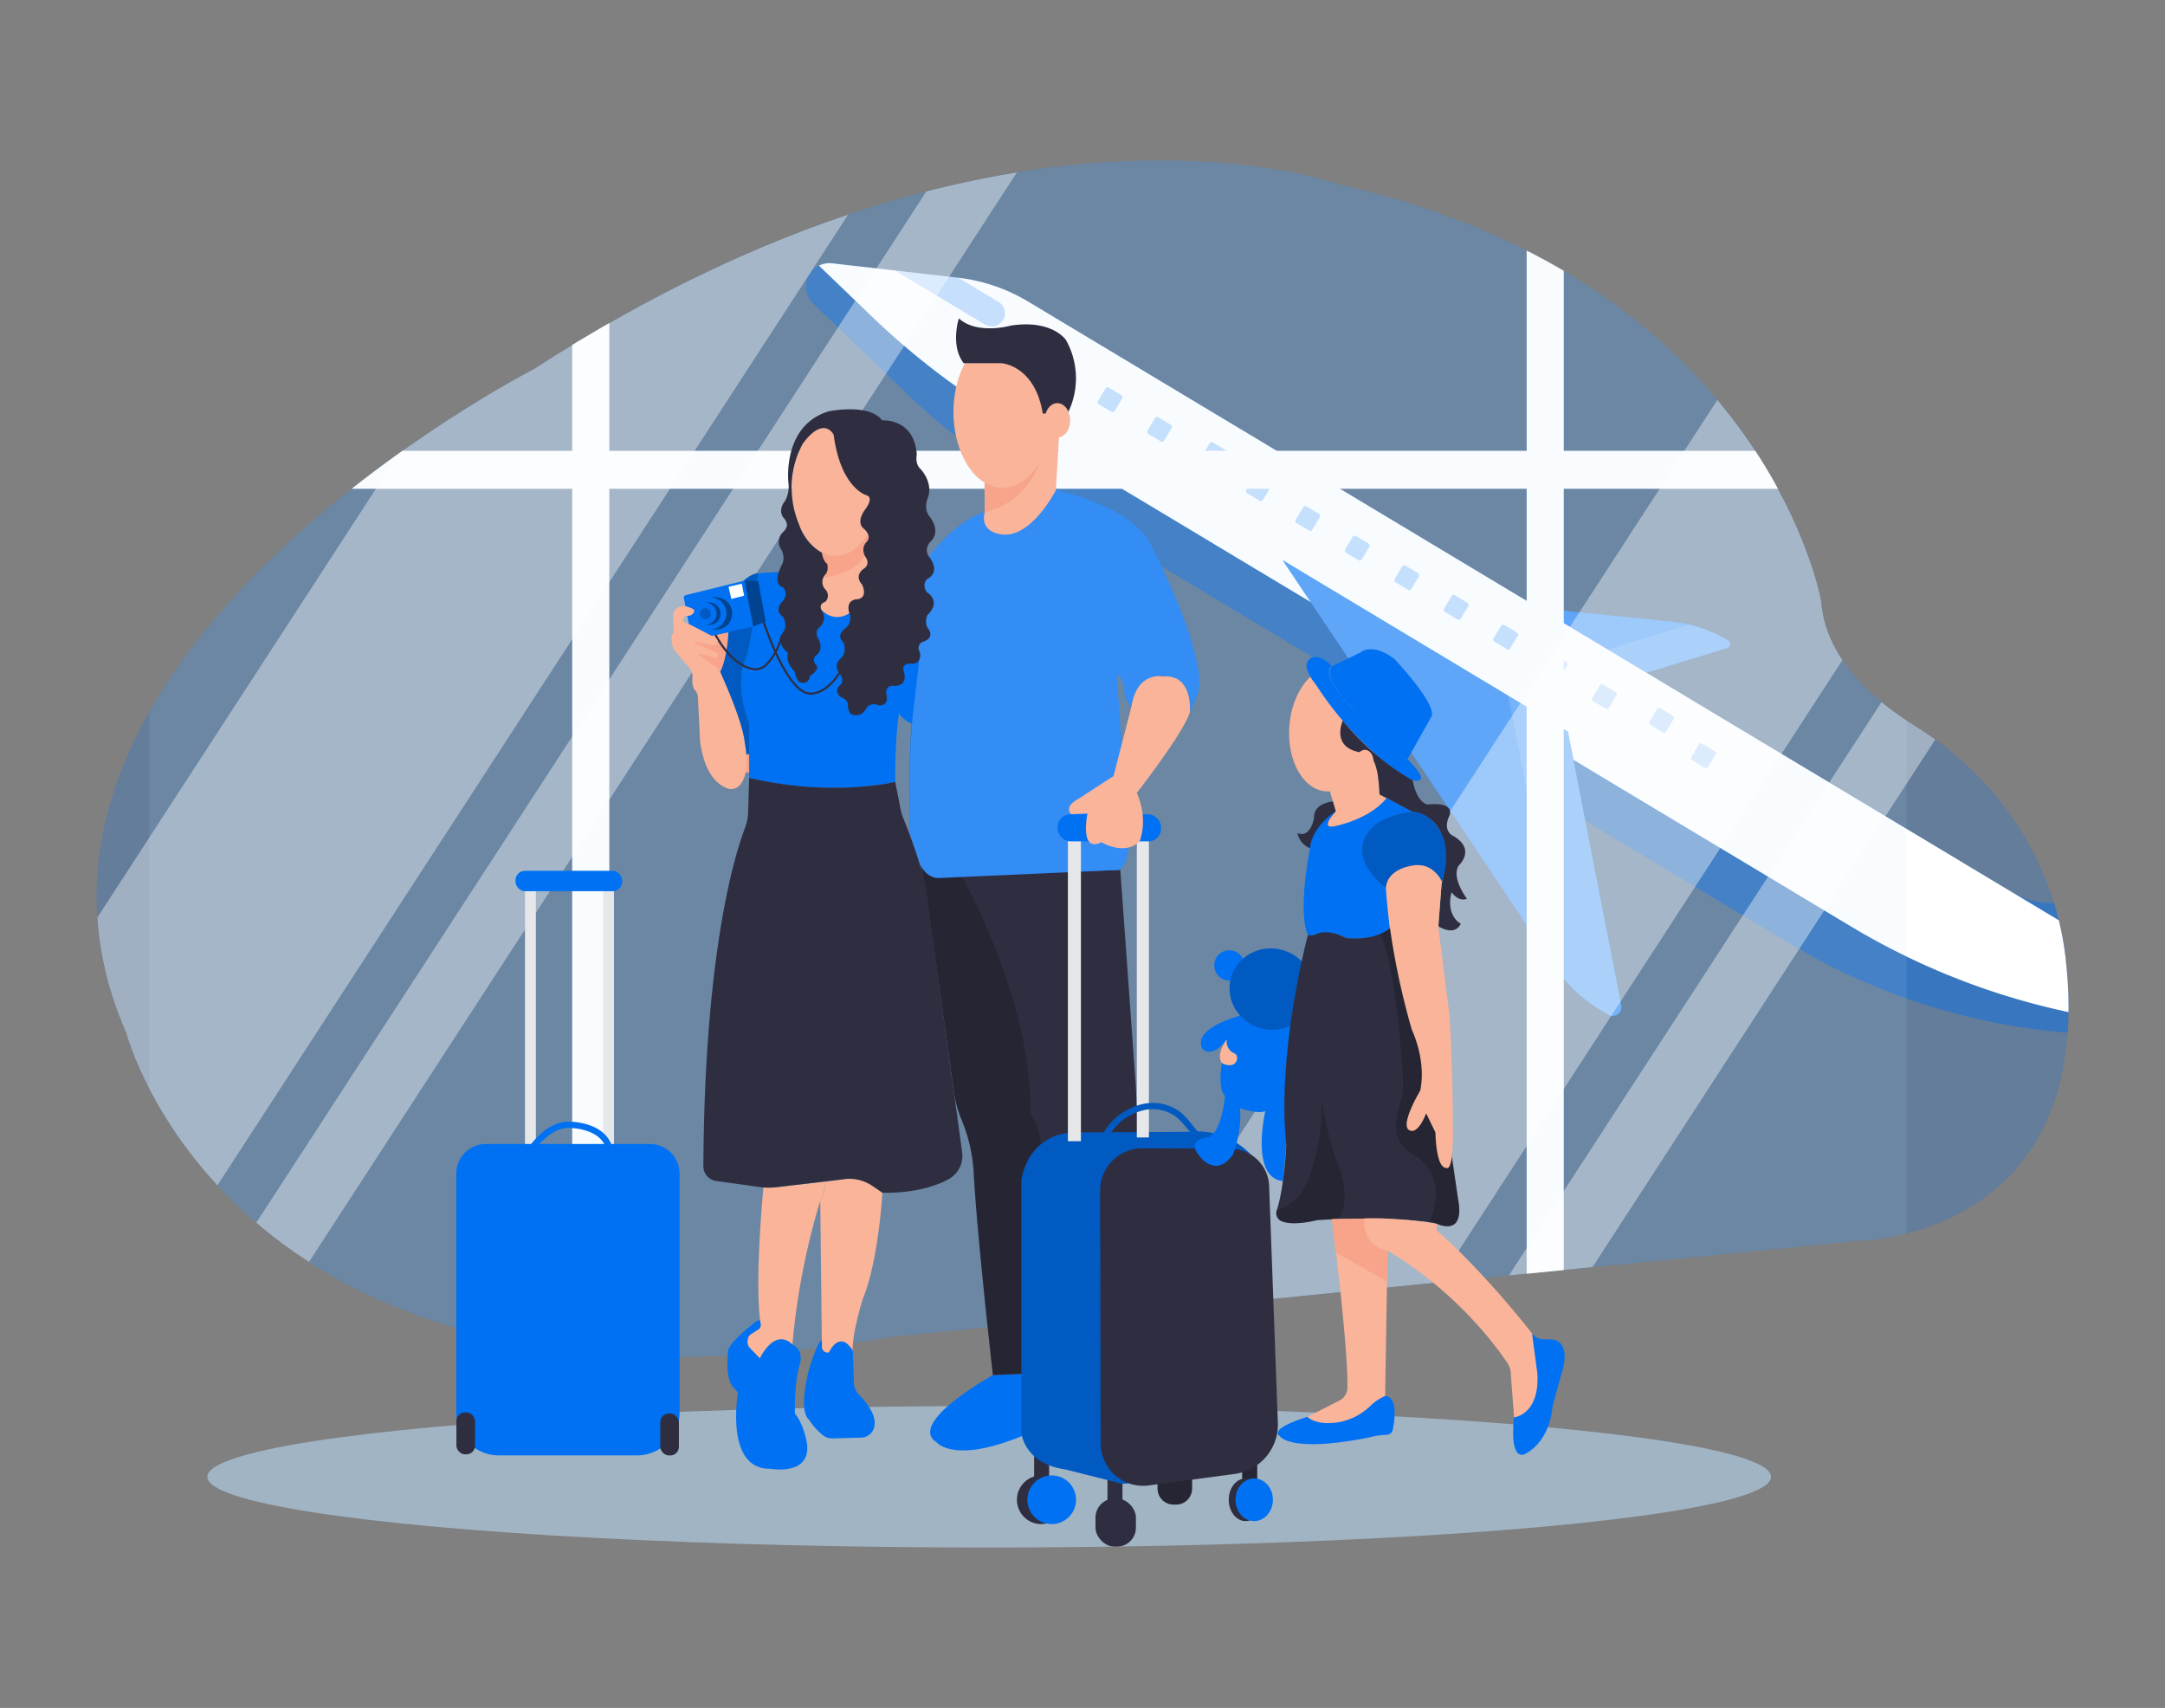  <!DOCTYPE svg PUBLIC "-//W3C//DTD SVG 1.1//EN" "http://www.w3.org/Graphics/SVG/1.1/DTD/svg11.dtd">
<svg id="fc4a0d9a-3c56-4cab-9c75-a9aad3df7d95" data-name="Layer 1" xmlns="http://www.w3.org/2000/svg" xmlns:xlink="http://www.w3.org/1999/xlink" width="865.76" height="682.89" viewBox="0 0 865.76 682.89">
<rect x="0" y="0" width="865.76" height="682.89" fill="#808080" stroke="none"/>
<defs>
<clipPath id="a6f0c901-fb97-4cff-aac7-ab37a27326d8">
<path id="e4149f13-a63b-4ecc-9778-cb17953cac0b" data-name="SVGID" d="M213.49,147.54S-15.11,264.24,50.43,412.91c0,0,43.17,167.86,306.94,121.5L744.23,496S838.76,494.9,826,383c-4.4-38.39-26.88-72.14-59.74-92.48-18-11.16-35.75-27.45-37.86-49a23.26,23.26,0,0,0-.43-2.88C724.64,223.71,694.64,109.83,536.41,74,536.41,74,403.73,24.45,213.49,147.54Z" fill="#0071f2" opacity="0.23" data-primary="true"/>
</clipPath>
<style xmlns="http://www.w3.org/1999/xhtml">*, ::after, ::before { box-sizing: border-box; }
img, svg { vertical-align: middle; }
</style>
<style xmlns="http://www.w3.org/1999/xhtml">*, body, html { -webkit-font-smoothing: antialiased; }
img, svg { max-width: 100%; }
</style>
</defs>
<path id="a0adbed9-e3f6-4d75-b2a6-34748ce83bc1" data-name="SVGID" d="M213.49,147.54S-15.11,264.24,50.43,412.91c0,0,43.17,167.86,306.94,121.5L744.23,496S838.76,494.9,826,383c-4.4-38.39-26.88-72.14-59.74-92.48-18-11.16-35.75-27.45-37.86-49a23.26,23.26,0,0,0-.43-2.88C724.64,223.71,694.64,109.83,536.41,74,536.41,74,403.73,24.45,213.49,147.54Z" fill="#0071f2" opacity="0.23" data-primary="true"/>
<g clip-path="url(#a6f0c901-fb97-4cff-aac7-ab37a27326d8)">
<path d="M546.05,236.25l74.09,44.48,70.56-21.61a1.7,1.7,0,0,0,.37-3.09h0a54.45,54.45,0,0,0-22.62-7.5Z" fill="#0071f2" data-primary="true"/>
<path d="M546.05,236.25l74.09,44.48,70.56-21.61a1.7,1.7,0,0,0,.37-3.09h0a54.45,54.45,0,0,0-22.62-7.5Z" fill="#fff" opacity="0.43"/>
<path d="M675.46,249.72,609.3,270,554.52,237.1l113.93,11.43A54.86,54.86,0,0,1,675.46,249.72Z" fill="#0071f2" opacity="0.22" data-primary="true"/>
<path d="M803.13,356l1,.57a31.31,31.31,0,0,0,23.22,3.64l83.58-19.5a13.47,13.47,0,0,1,10,1.57l4.78,2.87a1.79,1.79,0,0,1,.51,2.6l-42.34,56.67-6.14,8.15-79.76-47.87Z" fill="#0071f2" opacity="0.43" data-primary="true"/>
<path d="M715.73,377.27l-304.88-183a272,272,0,0,1-48.43-37.06l-37.23-35.8a9,9,0,0,1-1.42-1.73h0a9.41,9.41,0,0,1,9-14.41L382.86,111A70,70,0,0,1,411,120.49L878.77,401.25a6,6,0,0,1,2.42,2.77h0a6,6,0,0,1-5,8.27l-9.47.72A255.75,255.75,0,0,1,715.73,377.27Z" fill="#0071f2" opacity="0.43" data-primary="true"/>
<path d="M740.26,370.47l-338-202.9a301,301,0,0,1-53.69-41.09l-21.08-20.26a9.34,9.34,0,0,1,5.33-.94L382.86,111A70,70,0,0,1,411,120.49L878.77,401.25a6,6,0,0,1,2.42,2.77,5.93,5.93,0,0,1-1.54,6.76A283.45,283.45,0,0,1,740.26,370.47Z" fill="#fff"/>
<path d="M393.87,129.76l-36.06-21.64,25.1,2.75,16.39,9.83a5.29,5.29,0,0,1,1.81,7.25h0A5.28,5.28,0,0,1,393.87,129.76Z" fill="#0071f2" opacity="0.22" data-primary="true"/>
<g opacity="0.22">
<rect x="440.04" y="155.92" width="7.76" height="7.76" rx="0.89" transform="translate(145.56 -205.69) rotate(30.98)" fill="#0071f2" data-primary="true"/>
<rect x="459.81" y="167.79" width="7.76" height="7.76" rx="0.89" transform="translate(154.45 -214.15) rotate(30.97)" fill="#0071f2" data-primary="true"/>
<rect x="479.58" y="179.65" width="7.76" height="7.76" rx="0.89" transform="matrix(0.86, 0.51, -0.51, 0.86, 163.39, -222.64)" fill="#0071f2" data-primary="true"/>
<rect x="499.35" y="191.52" width="7.76" height="7.76" rx="0.89" transform="translate(172.3 -231.11) rotate(30.97)" fill="#0071f2" data-primary="true"/>
<rect x="519.12" y="203.39" width="7.76" height="7.76" rx="0.89" transform="translate(181.26 -239.62) rotate(30.98)" fill="#0071f2" data-primary="true"/>
<rect x="538.89" y="215.25" width="7.76" height="7.76" rx="0.89" transform="translate(190.19 -248.1) rotate(30.98)" fill="#0071f2" data-primary="true"/>
<rect x="558.66" y="227.12" width="7.76" height="7.76" rx="0.89" transform="translate(199.08 -256.56) rotate(30.97)" fill="#0071f2" data-primary="true"/>
<rect x="578.43" y="238.98" width="7.76" height="7.76" rx="0.89" transform="translate(208 -265.04) rotate(30.97)" fill="#0071f2" data-primary="true"/>
<rect x="598.2" y="250.85" width="7.76" height="7.76" rx="0.89" transform="translate(216.93 -273.52) rotate(30.97)" fill="#0071f2" data-primary="true"/>
<rect x="617.97" y="262.72" width="7.76" height="7.76" rx="0.89" transform="translate(225.89 -282.03) rotate(30.98)" fill="#0071f2" data-primary="true"/>
<rect x="637.74" y="274.58" width="7.76" height="7.76" rx="0.89" transform="translate(234.82 -290.51) rotate(30.98)" fill="#0071f2" data-primary="true"/>
<rect x="657.51" y="286.45" width="7.76" height="7.76" rx="0.89" transform="matrix(0.86, 0.51, -0.51, 0.86, 243.7, -298.96)" fill="#0071f2" data-primary="true"/>
<rect x="677.28" y="298.31" width="7.76" height="7.76" rx="0.89" transform="translate(252.63 -307.45) rotate(30.97)" fill="#0071f2" data-primary="true"/>
</g>
<path d="M512.94,224,627,292.52,648.36,402a3.54,3.54,0,0,1-5.3,3.71l-2.78-1.67a60.15,60.15,0,0,1-19.07-18.16Z" fill="#0071f2" data-primary="true"/>
<path d="M512.94,224,627,292.52,648.36,402a3.54,3.54,0,0,1-5.3,3.71l-2.78-1.67a60.15,60.15,0,0,1-19.07-18.16Z" fill="#fff" opacity="0.43"/>
<path d="M624.64,388.57a3.81,3.81,0,0,1-.11,1.79c-1.17-1.44-2.29-2.92-3.32-4.46L512.94,224l90.19,54.14Z" fill="#0071f2" opacity="0.22" data-primary="true"/>
<polygon points="840.28 385.89 880.44 410 888.49 451.28 881.03 446.81 840.28 385.89" fill="#0071f2" opacity="0.43" data-primary="true"/>
<rect x="228.82" y="38.75" width="14.84" height="570.59" fill="#fff"/>
<rect x="610.5" y="38.75" width="14.84" height="570.59" fill="#fff"/>
<rect x="419.49" y="-207.62" width="15.19" height="790.89" transform="translate(614.9 -239.26) rotate(90)" fill="#fff"/>
<rect x="59.65" y="23.2" width="702.75" height="598.92" fill="#bbdefb" opacity="0.1"/>
<g opacity="0.39">
<polygon points="50.38 617.19 19.1 617.19 425.28 -7.86 456.56 -7.86 50.38 617.19" fill="#fff"/>
<polygon points="564.99 617.19 533.71 617.19 939.9 -7.86 971.18 -7.86 564.99 617.19" fill="#fff"/>
<polygon points="507.21 617.19 389.6 617.19 795.78 -7.86 913.39 -7.86 507.21 617.19" fill="#fff"/>
<polygon points="-6.15 617.19 -123.76 617.19 282.42 -7.86 400.03 -7.86 -6.15 617.19" fill="#fff"/>
</g>
</g>
<ellipse cx="395.56" cy="590.47" rx="312.65" ry="28.28" fill="#bbdefb" opacity="0.55"/>
<path d="M305.29,474.8s-3.71,37.64-1.13,54.62a2.1,2.1,0,0,1-.9,2.05l-3.06,2a2.64,2.64,0,0,0-1.15,1.91l-.12,1.08a3.33,3.33,0,0,0,.95,2.68l4,4s5.71-12.43,13-5.5a284.4,284.4,0,0,1,10.8-56.43,27.3,27.3,0,0,0,2.44-8.76l-20,2.25Z" fill="#f9b499"/>
<path d="M328.67,539l-.66-58.7a22.21,22.21,0,0,0,2.13-7.82l7.61-1s6.18-2.12,15.1,5.46c0,0-1.45,27-7.85,42.45,0,0-4.41,14.34-4,20.74,0,0-5.08-8.61-9.49.66C331.54,540.74,329.56,541.4,328.67,539Z" fill="#f9b499"/>
<rect x="209.94" y="354.43" width="4.35" height="106.75" fill="#e6e7e8"/>
<rect x="241.18" y="353.61" width="4.35" height="106.75" fill="#e6e7e8"/>
<rect x="413.54" y="579.74" width="5.99" height="14.67" fill="#2f2e41" data-secondary="true"/>
<circle cx="416.38" cy="599.65" r="9.73" fill="#2f2e41" data-secondary="true"/>
<circle cx="420.57" cy="599.65" r="9.73" fill="#0071f2" data-primary="true"/>
<rect x="442.87" y="586.03" width="5.99" height="14.67" fill="#2f2e41" data-secondary="true"/>
<rect x="496.75" y="581.24" width="5.99" height="14.67" fill="#2f2e41" data-secondary="true"/>
<rect x="496.75" y="581.24" width="5.99" height="14.67" opacity="0.2"/>
<rect x="438.08" y="599.2" width="16.16" height="19.16" rx="7.52" fill="#2f2e41" data-secondary="true"/>
<path d="M462.93,583.93h13.77a0,0,0,0,1,0,0v11.25a6.4,6.4,0,0,1-6.4,6.4h-1a6.4,6.4,0,0,1-6.4-6.4V583.93a0,0,0,0,1,0,0Z" fill="#2f2e41" data-secondary="true"/>
<path d="M462.93,583.93h13.77a0,0,0,0,1,0,0v11.25a6.4,6.4,0,0,1-6.4,6.4h-1a6.4,6.4,0,0,1-6.4-6.4V583.93a0,0,0,0,1,0,0Z" opacity="0.2"/>
<ellipse cx="498.09" cy="599.65" rx="6.73" ry="8.53" fill="#2f2e41" data-secondary="true"/>
<ellipse cx="501.54" cy="599.65" rx="7.48" ry="8.53" fill="#0071f2" data-primary="true"/>
<path d="M397.08,549.81S362.21,569,374.63,576.75c0,0,7.18,9.28,37.11-3.89L424,548.62Z" fill="#0071f2" data-primary="true"/>
<path d="M389.38,469.07a63.39,63.39,0,0,0-4.83-21.29,46.54,46.54,0,0,1-3.34-13.2L371,361.85a158,158,0,0,0-3-16.16l16.46,4.49,16.16,9.27,28.73,87.4L424,548.62l-26.94,1.19S390.86,495.62,389.38,469.07Z" fill="#2f2e41" data-secondary="true"/>
<path d="M389.38,469.07a63.39,63.39,0,0,0-4.83-21.29,46.54,46.54,0,0,1-3.34-13.2L371,361.85a158,158,0,0,0-3-16.16l16.46,4.49,16.16,9.27,28.73,87.4L424,548.62l-26.94,1.19S390.86,495.62,389.38,469.07Z" opacity="0.2"/>
<path d="M384.51,350.18S412,398.07,412,443.26c0,0-.39,1.58,1.71,5.06a15.64,15.64,0,0,1,2.23,6.75l8,93.55,35.91-.9-5.68-114L448,347.78Z" fill="#2f2e41" data-secondary="true"/>
<path d="M408.45,471.69V572.86s.9,12.27,17.66,14.67l20.05,5.08a9.39,9.39,0,0,0,5.69.3l48.79-130.79s-9.28-11.08-24.25-9.58l-47.89.3S412,452.84,408.45,471.69Z" fill="#0071f2" data-primary="true"/>
<path d="M408.45,471.69V572.86s.9,12.27,17.66,14.67l20.05,5.08a9.39,9.39,0,0,0,5.69.3l48.79-130.79s-9.28-11.08-24.25-9.58l-47.89.3S412,452.84,408.45,471.69Z" opacity="0.2"/>
<path d="M375.23,351.07s-5.09.3-7.78-6.58c0,0-2.1-6.29-3.6-11.08,0,0-1.1-32.81,1.81-57.23a160.45,160.45,0,0,0,.54-33.37l-1.45-15.95,6.75-4.38s10.31-14.18,22.29-17.77c0,0,2.48,8.15,9.87,5.69.9-.3,4.49.3,10.78-7.18l7.78-7.19s31.73,6.29,38.61,23.05c0,0,23.94,46.09,17.66,59.56l-2.69,6.29s2.09-11.68-7.79-14.37c0,0-13.47-3.59-15.56,12a8.1,8.1,0,0,1-2.69-7.48s-3-9.58-3-2.69l2.7,38.61,1.76,26.94a13.81,13.81,0,0,1-2.72,9.16l-.54.71Z" fill="#0071f2" data-primary="true"/>
<path d="M375.23,351.07s-5.09.3-7.78-6.58c0,0-2.1-6.29-3.6-11.08,0,0-.87-31.67,1.85-55.94a187.67,187.67,0,0,0,0-38l-.95-12.62,6.75-4.38s10.31-14.18,22.29-17.77c0,0,2.48,8.15,9.87,5.69.9-.3,4.49.3,10.78-7.18l7.78-7.19s31.73,6.29,38.61,23.05c0,0,23.94,46.09,17.66,59.56l-2.69,6.29s2.09-11.68-7.79-14.37c0,0-13.47-3.59-15.56,12a8.1,8.1,0,0,1-2.69-7.48s-3-9.58-3-2.69l2.7,38.61,1.76,26.94a13.81,13.81,0,0,1-2.72,9.16l-.54.71Z" fill="#fff" opacity="0.2"/>
<polygon points="298.2 308.88 299.76 308.88 299.58 301.46 296.85 301.51 298.2 308.88" fill="#f7a48b"/>
<path d="M328.72,221.05s12.15,4.89,18.13-7.87l8.15,4.07-8.69,32.05-22.82-.81L323,225.94Z" fill="#f9b499"/>
<path d="M328.72,221.05l-1.43,10s22.82-.81,19.56-17.92C346.85,213.18,342.37,225.4,328.72,221.05Z" fill="#f7a48b"/>
<path d="M311.48,228.68l-8.36.52s-2.45,29.61-5.44,35.32c0,0-4.34,9.78,1.9,24.17V311s28.25,7.87,58.41,1.63c0,0-.27-17.12,1.63-28,0,0-.69,1.81,5,4.8l3.11-26.86-28-17.47s-5.37,4.21-11.07-1Z" fill="#0071f2" data-primary="true"/>
<ellipse cx="334.2" cy="195.28" rx="17.51" ry="26.99" fill="#f9b499"/>
<path d="M315.27,192.94s-2.65-23,16.3-28.52c0,0,16.09-3.26,21.19,3.66,0,0,12.83-1,13.85,13.65,0,0-.81,3.67,1.43,5.71,0,0,5.29,5.3,3,11.61,0,0-1.83,3.87.41,7.13,0,0,5.5,6.11.41,10.6,0,0-2.45,2.85-.41,5.7,0,0,5.09,5.91-.61,9,0,0-2.45,2-.2,5.3,0,0,6.11,3.46.2,9.17,0,0-1.43,3.05.41,5.5,0,0,3.05,3.67-2.65,5.3,0,0-1.95,1.46-1.06,3.37a4.26,4.26,0,0,1,.4,2.55c-.26,1.44-1.2,3.12-4.23,2.63,0,0-3.06.21-2.45,2.65,0,0,2.45,5.91-3.26,6.32,0,0-3.46-1-3.66,2.65,0,0,1.83,5.5-3.06,5.09a3.92,3.92,0,0,0-4.68.81s-1.63,4.28-5.91,2.86c0,0-1.63-.41-1.63-4.08,0,0,.2-1.63-2.65-2.85a2.82,2.82,0,0,1-.61-4.69s2.44-1.83-.21-4.89c0,0-2.85-3.46,1.23-6.52a5.8,5.8,0,0,0,.2-6.11s-3.06-2.44,1.43-5.7c0,0,2.44-1.84,1.22-5.71,0,0-1.83-4.48,2.44-5.5,0,0,5.3.41,2.65-5.91,0,0-3.46-3.25.61-6.31,0,0,3.06-1.63.61-4.89,0,0-2-3.26.62-5.91,0,0,2.24-2-1-5.09,0,0-3.87-2.24.61-8.15,0,0,3.26-4.28.41-5.3,0,0-10.39-2.65-13.25-24.24,0,0-3.87-7.95-12.42,3.67a37.57,37.57,0,0,0-1.43,32.18,20.37,20.37,0,0,0,9.17,11.41s.34,3.13,2.1,4.35c0,0,.82,2.85-.95,4.48a4.41,4.41,0,0,0,.27,5.84,3.44,3.44,0,0,1-.13,4.89s-2.85.68-1.36,3.53a5,5,0,0,1-1.09,6.79s-1.9,1.5-.4,4.21c0,0,2.71,4.35-.82,6.93a2.41,2.41,0,0,0-.14,3.53s2.31,1.63-2.3,4.62a2.7,2.7,0,0,1-3.26,2.72s-1.91.27-2.86-4.49c0,0-3.93-3.66-2.58-7.47,0,0-5.57-3.53-1.63-8.82,0,0,1.36-2.31-.4-5.57,0,0-3.81-2.18-.41-6,0,0,3.12-3,.27-5.84,0,0-4.35-.81-.41-8.83,0,0,1.63-2.31,0-6a5.28,5.28,0,0,1,.55-7.2s3.39-2.31.13-5.84c0,0-2.44-2.72.68-6.66A11.8,11.8,0,0,0,315.27,192.94Z" fill="#2f2e41" data-secondary="true"/>
<path d="M303.12,229.2s-10.25-.27-17.85,27.15a1.67,1.67,0,0,0-.06.59l4.05,46.15,10.32-1.63V288.69s-5.72-12.21-1.9-24.17C297.68,264.52,300.67,260.88,303.12,229.2Z" fill="#0071f2" data-primary="true"/>
<path d="M303.12,229.2s-10.25-.27-17.85,27.15a1.67,1.67,0,0,0-.06.59l4.05,46.15,10.32-1.63V288.69s-5.72-12.21-1.9-24.17C297.68,264.52,300.67,260.88,303.12,229.2Z" opacity="0.2"/>
<path d="M299.58,311l-.41,13.82a18.7,18.7,0,0,1-1.23,6.14c-3.83,10-16.19,48.74-16.67,135.31a5.94,5.94,0,0,0,5.12,5.92L304,474.64a24.28,24.28,0,0,0,6.2.07l27.59-3.28a16.18,16.18,0,0,1,11,2.69l4.08,2.77s15.32.76,26.54-5.46a10.68,10.68,0,0,0,5.34-10.79L370.66,358.05s-.7-9.38-9.56-31.2a17.09,17.09,0,0,1-.93-3.11L358,312.6S333,318.87,299.58,311Z" fill="#2f2e41" data-secondary="true"/>
<path d="M291.26,252.79s-.23,9.72-3.19,15.73l-5.5-1.63-5.6-5.4-.2-7,7.3-.26Z" fill="#f7a48b"/>
<path d="M302.13,268a6.92,6.92,0,0,1-1.1-.1c-9.12-1.63-15.09-13.51-15.34-14l.74-.37c.06.12,6,12,14.75,13.57a5.65,5.65,0,0,0,5-1.65,23.44,23.44,0,0,0,6.05-11.65l.8.17A24.19,24.19,0,0,1,306.77,266,6.5,6.5,0,0,1,302.13,268Z" fill="#2f2e41" data-secondary="true"/>
<path d="M324.08,277.74c-9.93,0-19.22-29.22-19.61-30.48l.78-.25c.1.31,9.5,29.91,18.87,29.91h.3c.12,0,5.61.16,10.88-8l.69.45c-5.55,8.59-11.32,8.39-11.56,8.37Z" fill="#2f2e41" data-secondary="true"/>
<path d="M303.86,527.87s-1.12-.2-3.26,1.94c0,0-10.39,7.94-9.47,11.2,0,0-1.33,10.8,2.44,14.06l1.53,1.73s-5.4,30.87,13,30.46c0,0,16.5,3,14.57-10.29,0,0-1.12-7.33-4.79-11.82,0,0-.31-12.22,1.83-19.25,0,0,2.24-5.91-2.85-8.25,0,0-6.11-7.44-13,5.5l-4.17-4.38a3.46,3.46,0,0,1-.64-3.36S299,534,301,533l2.25-1.49S304.88,531,303.86,527.87Z" fill="#0071f2" data-primary="true"/>
<path d="M323.38,567.44s-4.19-2.21,0-19.42c0,0,3.31-11.47,5.29-12.13V539a2.29,2.29,0,0,0,2.87,1.76s4.28-9.44,9.49-.66l.43,12.8a6.92,6.92,0,0,0,2,4.7c3.1,3.13,8.57,9.73,5.33,14.79a5.41,5.41,0,0,1-4.43,2.42l-11.5.31a5.64,5.64,0,0,1-3.42-1A25.67,25.67,0,0,1,323.38,567.44Z" fill="#0071f2" data-primary="true"/>
<path d="M493.78,589.33l-34.32,4.59a17,17,0,0,1-19.32-16.87l-.22-101a16.89,16.89,0,0,1,16.89-16.93l35.19.18a15.52,15.52,0,0,1,15.52,15.09L511,568.85A19.92,19.92,0,0,1,493.78,589.33Z" fill="#2f2e41" data-secondary="true"/>
<rect x="454.6" y="334.9" width="4.84" height="119.9" fill="#e6e7e8"/>
<rect x="427.04" y="333.04" width="5.21" height="123.25" fill="#e6e7e8"/>
<rect x="422.95" y="325.6" width="41.33" height="10.8" rx="5.02" fill="#0071f2" data-primary="true"/>
<path d="M434.86,325.22s-3.35,16,5.59,11.55c0,0,9.31,5.58,15.26-.38,0,0,3.73-8.56-1.11-19.36,0,0,18.19-23.25,21.2-32.1,0,0,1.51-15.56-10.78-14.44,0,0-10.25-2.35-12.57,12l-7.16,27.8s-9.31,6-13.78,8.94c0,0-6.33,3-3.17,6.33Z" fill="#f9b499"/>
<path d="M393.79,204.71l-.12-15.07,30.05-19.18L422.22,196s-10,19.83-22.16,17.59C400.06,213.62,391.66,212.75,393.79,204.71Z" fill="#f9b499"/>
<path d="M194.39,457.4h65.49a11.88,11.88,0,0,1,11.88,11.88v95.63a17,17,0,0,1-17,17H199.46a17,17,0,0,1-17-17V469.28A11.88,11.88,0,0,1,194.39,457.4Z" fill="#0071f2" data-primary="true"/>
<rect x="206.14" y="348.18" width="42.65" height="8.15" rx="3.79" fill="#0071f2" data-primary="true"/>
<path d="M211.53,462a1.24,1.24,0,0,1-1.05-1.89c.3-.49,7.57-12.17,17.43-11.61,1,0,15,.28,17.19,11.21a1.23,1.23,0,1,1-2.42.49C240.8,451,228,451,227.89,451h-.09c-8.38-.45-15.15,10.33-15.21,10.44A1.25,1.25,0,0,1,211.53,462Z" fill="#0071f2" data-primary="true"/>
<rect x="182.51" y="564.71" width="7.46" height="16.79" rx="3.47" fill="#2f2e41" data-secondary="true"/>
<rect x="264.03" y="565.15" width="7.46" height="16.79" rx="3.47" fill="#2f2e41" data-secondary="true"/>
<path d="M273.48,239.14l3,15.77a1.06,1.06,0,0,0,1.24.83l23.5-5.25-3.46-18.33-23.49,5.77A1,1,0,0,0,273.48,239.14Z" fill="#0071f2" data-primary="true"/>
<polygon points="306.2 248.56 301.21 250.49 297.75 232.16 303.25 232.36 306.2 248.56" fill="#0071f2" data-primary="true"/>
<polygon points="306.2 248.56 301.21 250.49 297.75 232.16 303.25 232.36 306.2 248.56" opacity="0.4"/>
<path d="M284.92,238.72a4.75,4.75,0,0,1,.58,0c1.37,0,4.8.3,6.51,3.48a6.56,6.56,0,0,1,.72,3.72c-.23,2.3-1.54,5.89-7.52,5.89Z" opacity="0.4"/>
<circle cx="284.11" cy="245.25" r="6.38" fill="#0071f2" data-primary="true"/>
<polygon points="291.33 234.6 296.63 233.38 297.57 238.17 292.45 239.49 291.33 234.6" fill="#fff"/>
<path d="M290.94,315.23c-3.36-1.14-9.21-5.1-11-19l-.87-17.76a3.89,3.89,0,0,0-1.17-2.51c-.62-.63-1.24-2.09-1-5.44a4.45,4.45,0,0,0-1-3.08L270,260.31a5.5,5.5,0,0,1-1.11-2.26c-.38-1.63-.75-4.28.56-5.06l-.29-6.46a4.06,4.06,0,0,1,4.68-4.2,11.19,11.19,0,0,1,3.21,1.13,1,1,0,0,1,.45,1.34,2.78,2.78,0,0,1-2.57,1.43,1.85,1.85,0,0,0-1.72,1.23c-.22.67,0,1.45,1.87,1.84l11,5.68a1.65,1.65,0,0,1,.88,1.68h0a1.65,1.65,0,0,1-2,1.39l-6.86-1.47a.25.25,0,0,0-.16.48L286.5,261a1.07,1.07,0,0,1,.57,1.3h0a1.07,1.07,0,0,1-1.31.7L280,261.37a.39.39,0,0,0-.33.7l6.67,4.66a5.33,5.33,0,0,1,1.76,2.12c2.09,4.64,9,20.43,9.69,28,0,0,2.73,12.29-2.14,17.28A4.55,4.55,0,0,1,290.94,315.23Z" fill="#f9b499"/>
<path d="M282.67,240.82a3.65,3.65,0,0,1,.41,0,4.94,4.94,0,0,1,4.51,2.41,4.45,4.45,0,0,1,.5,2.58c-.15,1.6-1.06,4.09-5.21,4.09Z" opacity="0.4"/>
<circle cx="282.11" cy="245.35" r="4.43" fill="#0071f2" data-primary="true"/>
<circle cx="282.11" cy="245.35" r="2.19" opacity="0.2"/>
<path d="M393.84,191.31l0,13.4s17.47-2.59,22.9-23.06Z" fill="#f7a48b"/>
<ellipse cx="400.93" cy="164.71" rx="19.66" ry="30.37" fill="#f9b499"/>
<path d="M383.44,127.3s-3.52,10.87,1.92,17.91h15s13.43.64,16.63,20.14h9.91a31.25,31.25,0,0,0-.64-29.41s-5.44-8.32-22.06-5.76C404.22,130.18,390.79,134,383.44,127.3Z" fill="#2f2e41" data-secondary="true"/>
<ellipse cx="422.83" cy="168.06" rx="5.11" ry="6.87" fill="#f9b499"/>
<path d="M479.12,455.9a1.22,1.22,0,0,1-1-.45c-.5-.61-1-1.3-1.62-2-2-2.61-4.57-5.86-6.83-7.37a15.86,15.86,0,0,0-12.63-2.12,21.89,21.89,0,0,0-13.66,10.29c-.26.46-.4.74-.41.76a1.23,1.23,0,0,1-1.65.57,1.24,1.24,0,0,1-.58-1.65s.17-.34.5-.91a24.38,24.38,0,0,1,15.24-11.47A18.42,18.42,0,0,1,471.09,444c2.59,1.73,5.26,5.16,7.4,7.91.57.72,1.1,1.4,1.58,2a1.23,1.23,0,0,1-.95,2Z" fill="#0071f2" data-primary="true"/>
<g opacity="0.2">
<path d="M479.12,455.9a1.22,1.22,0,0,1-1-.45c-.5-.61-1-1.3-1.62-2-2-2.61-4.57-5.86-6.83-7.37a15.86,15.86,0,0,0-12.63-2.12,21.89,21.89,0,0,0-13.66,10.29c-.26.46-.4.74-.41.76a1.23,1.23,0,0,1-1.65.57,1.24,1.24,0,0,1-.58-1.65s.17-.34.5-.91a24.38,24.38,0,0,1,15.24-11.47A18.42,18.42,0,0,1,471.09,444c2.59,1.73,5.26,5.16,7.4,7.91.57.72,1.1,1.4,1.58,2a1.23,1.23,0,0,1-.95,2Z"/>
</g>
<path d="M496.78,405.87s-20.16,4.82-16,13.44c0,0,3.49,4.42,9.86-3.71,0,0-5.21,17.79-.79,22.6,0,0-1.2,15.55-7.35,16.67,0,0-8.35.63-2.81,7.44,0,0,6.63,9.13,13.47-.87,0,0,3.59-9.3,2.69-18.31,0,0,7.47,2.5,10.13,1.11,0,0-6.21,26.65,7.09,28l1.32-14.53,2.93-48.65Z" fill="#0071f2" data-primary="true"/>
<circle cx="491.61" cy="386" r="6.05" fill="#0071f2" data-primary="true"/>
<ellipse cx="508.49" cy="395.51" rx="16.23" ry="16.83" transform="translate(-9.62 778.33) rotate(-74.34)" fill="#0071f2" data-primary="true"/>
<ellipse cx="508.49" cy="395.51" rx="16.23" ry="16.83" transform="translate(-9.62 778.33) rotate(-74.34)" opacity="0.2"/>
<path d="M490.6,415.6s-4.59,5.71-2,9.42a5.79,5.79,0,0,0,3.86.83,2.87,2.87,0,0,0,2.26-3.06,2,2,0,0,0-1.16-1.67,4.74,4.74,0,0,1-1.87-1.37A5.1,5.1,0,0,1,490.6,415.6Z" fill="#f9b499"/>
<path d="M522.83,566.5s-15.72,4.62-11,7.75c0,0,3.78,6.74,35.28.57a32.41,32.41,0,0,1,7.39-1.15,2.47,2.47,0,0,0,2.44-2c.88-4.26,2-12.92-3-13.54L547.46,554S538.69,568,522.83,566.5Z" fill="#0071f2" data-primary="true"/>
<path d="M532.64,487.38s6.57,51.48,6.17,67.61a5.72,5.72,0,0,1-3.11,4.94l-12.87,6.57s3.26,3.59,12.31,2.17a24.34,24.34,0,0,0,12.76-6.45,19.82,19.82,0,0,1,6-4.07l1.18-70.88S543.07,487.57,532.64,487.38Z" fill="#f9b499"/>
<path d="M605.46,566.74s-2.2,16.78,4.08,14.76c0,0,10-4,11.33-19.4l4.26-15.34s3.39-12-6.5-11.26c0,0-4,.61-6-2.3Z" fill="#0071f2" data-primary="true"/>
<path d="M533.3,320.41s-8.18.49-7.82,6.69c0,0-1.48,8.31-6.64,5.95a8.14,8.14,0,0,0,9,6.59l14.63-14.87Z" fill="#2f2e41" data-secondary="true"/>
<path d="M530.81,313.05l3.37,11.29s-6.45,6.71-1.33,6.26c0,0,13.26-1.52,21.67-11.47l-2.86-1.49L550.79,307l-2.29-14.18Z" fill="#f9b499"/>
<ellipse cx="532.05" cy="291.52" rx="24.95" ry="16.49" transform="translate(200.38 799.52) rotate(-85.58)" fill="#f9b499"/>
<path d="M537,288.09s-5.59,11.86,9.17,13c0,0,5,0,5.5,16.55l2.86,1.49,10.18,5.45s18.58,1,11.76,28.9l-1.31,16.86s6.45,4.32,9-1c0,0-6.13-3-3.7-12.59,0,0,2.66,4,6.16,2.6,0,0-6.54-8.56-3.2-13.39,0,0,6.84-6.26-2.07-11.61,0,0-4.54-1.63-1.94-7.79,0,0,3.44-6.09-8.53-4.9,0,0-4.22-.32-6-9.79A97.77,97.77,0,0,1,537,288.09Z" fill="#2f2e41" data-secondary="true"/>
<ellipse cx="545.67" cy="304.66" rx="4.86" ry="3.59" transform="translate(199.84 825.22) rotate(-85.58)" fill="#f9b499"/>
<path d="M522.5,266.51c.2,1.74,1.19,4.17,3.9,7.47,0,0,15.33,25.24,38.43,37.89,0,0,8.83,2.63-2-8.34,0,0-8.92-2-17.3-14.27a58.85,58.85,0,0,0-5.22-6.66c-4.29-4.7-11.3-13.33-7.79-16.13a9.53,9.53,0,0,0-6-3.74A3.43,3.43,0,0,0,522.5,266.51Z" fill="#0071f2" data-primary="true"/>
<path d="M532.52,266.47,544,260.9s4.63-4.25,13.62,2.59c0,0,17,17.91,14.82,23l-9.62,17.08s-9.9-2.53-17.31-14a53.68,53.68,0,0,0-5.51-7.23C535.76,277.71,529.28,269.63,532.52,266.47Z" fill="#0071f2" data-primary="true"/>
<path d="M534.18,324.34h0c-.06,0-10,6.33-10.41,15.49,0,0-4.92,23.89-.79,34,0,0,.76.54,2.76-.08a15.42,15.42,0,0,1,10.61.34c.61.27,1.25.57,1.9.92,0,0,11.54,1.82,17.51-3.86,0,0-.82-9.28-1.53-16.1,0,0-14.56-10.34-7.53-21.78,0,0,5.49-7.32,18-8.73l-10.18-5.45s-5.36,8-21.67,11.47C532.85,330.6,527.81,331.21,534.18,324.34Z" fill="#0071f2" data-primary="true"/>
<path d="M554.23,355.09s0-7.68,11.78-9.23c0,0,8,.31,10.54,6.66a28.36,28.36,0,0,0,1.26-15.07,17.52,17.52,0,0,0-5.95-10,11,11,0,0,0-7.16-2.89s-18.65,1.31-20,14.41C544.73,339,543.22,346.56,554.23,355.09Z" fill="#0071f2" data-primary="true"/>
<path d="M554.23,355.09s0-7.68,11.78-9.23c0,0,8,.31,10.54,6.66a28.36,28.36,0,0,0,1.26-15.07,17.52,17.52,0,0,0-5.95-10,11,11,0,0,0-7.16-2.89s-18.65,1.31-20,14.41C544.73,339,543.22,346.56,554.23,355.09Z" opacity="0.2"/>
<path d="M523,373.87s-12.54,47-8.63,83.83c0,0-.84,17.57-3.81,26.16a3.55,3.55,0,0,0,2.11,4.51c2.37.88,6.6,1.25,14.11-.53,0,0,26.6-1.76,45.94,1a9.13,9.13,0,0,1,2.16.6c2.71,1.12,10.72,3.38,8.17-10.15l-3.44-23-16.88-87.64-7,2.54s-5.18,5-17.51,3.86c0,0-7.08-4.2-12.51-1.26A7.36,7.36,0,0,1,523,373.87Z" fill="#2f2e41" data-secondary="true"/>
<path d="M510.54,483.86s11.2-2.55,14.17-17.07c0,0,4.23-11,3.65-27.37,0,0,3.25,18.07,6.52,25.55a29,29,0,0,1,1.86,5.58c1.06,5,2.11,13.41-1.94,16.69l-8,.6S508.72,492.37,510.54,483.86Z" opacity="0.2"/>
<path d="M571.54,488.85A35.42,35.42,0,0,0,574.19,478,17.55,17.55,0,0,0,565,461.58c-4.38-2.48-9.1-7.89-5.44-19.44a30.74,30.74,0,0,0,1.47-11.3c-.9-13.95-3.54-46.27-9.13-57.19l3.88-2.46,7-2.54,18.15,95.11L583,479.29s3.76,14.47-8.17,10.15Z" opacity="0.2"/>
<path d="M554.66,512.43,534.07,500.7l-1.43-13.32s19.69-.33,22.43-.11Z" fill="#f7a48b"/>
<path d="M545.56,487.15s-1.44,10.64,9.44,13c0,0,27.26,14.84,47.78,44.77a7.81,7.81,0,0,1,1.32,3.79l1.36,18s10.22-1,9.33-17.4l-2.13-16.14s-17.87-23.2-37.13-40.36c0,0-1.8-1-.67-3.4A152.16,152.16,0,0,0,545.56,487.15Z" fill="#f9b499"/>
<path d="M554.23,355.09s.91,24,10.37,56.72c0,0,5.84,11.82,3.35,24.22,0,0-8.82,14.68-4,16,0,0,2.93,1.76,6.36-6.88l3.71,7.66s.12,14.44,4.44,14.16c0,0,2.89,2.38,2.52-16.7,0,0,.08-20.88-1.25-43.42l-4.3-34.24a22.67,22.67,0,0,1-.1-4.51l1.22-15.56s-3.38-8.18-11.82-6.38C564.73,346.14,554.68,347.27,554.23,355.09Z" fill="#f9b499"/>
</svg>